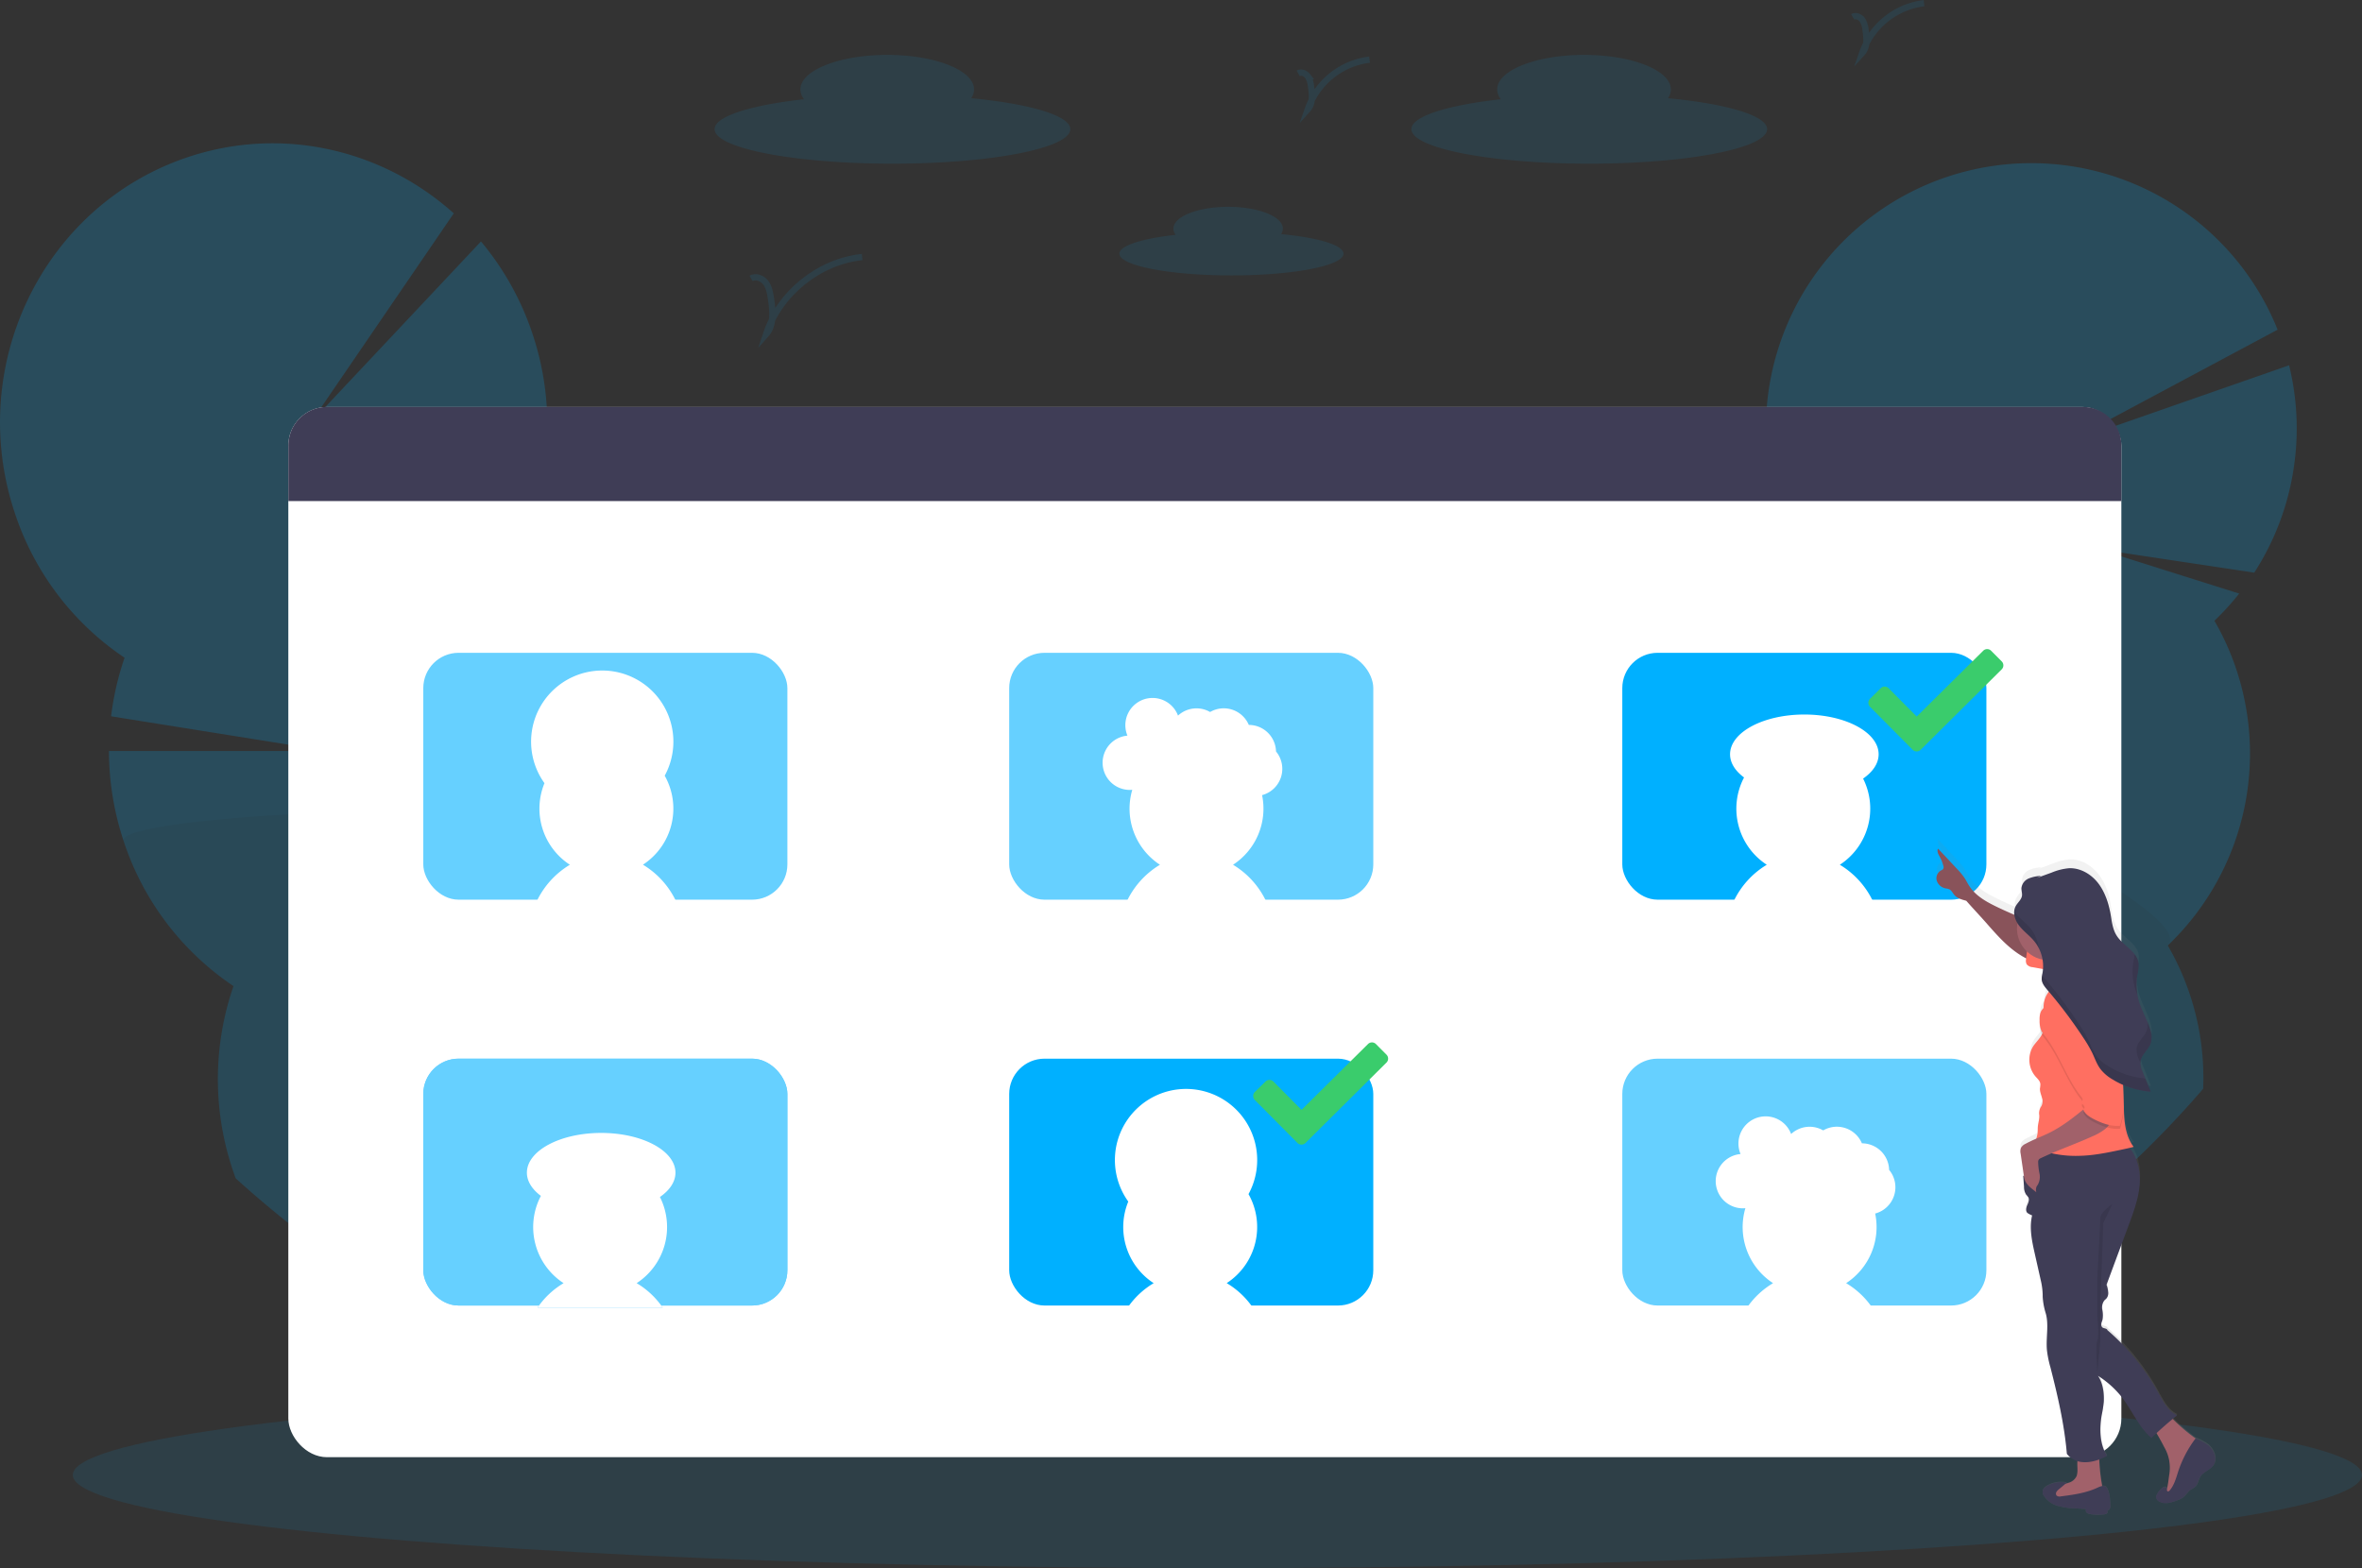<svg id="ffd51b1e-d9cd-4f1b-a84c-ada8a80364ab" data-name="Layer 1" xmlns="http://www.w3.org/2000/svg" xmlns:xlink="http://www.w3.org/1999/xlink" width="1128.79" height="749.55" viewBox="0 0 1128.79 749.55"><rect x="0" y="0" width="1128.79" height="749.55" fill="#333333" stroke="none"/><defs><linearGradient id="a4ede7df-36b5-4b1b-b76d-2ce29cc481d1" x1="1027.71" y1="798.51" x2="1027.71" y2="475.8" gradientUnits="userSpaceOnUse"><stop offset="0" stop-color="gray" stop-opacity="0.25"/><stop offset="0.54" stop-color="gray" stop-opacity="0.12"/><stop offset="1" stop-color="gray" stop-opacity="0.1"/></linearGradient></defs><title>followers</title><g opacity="0.2"><path d="M960.86,701.07q-11.34,6.82-23.13,13.23c-1.22.66-2.44,1.32-3.66,2q-8.87,4.75-18,9.24.07-.72.18-1.44a43.59,43.59,0,0,1,4.58-14.22,35.82,35.82,0,0,1,3.9-6c6-7.43,14.21-11.58,22.65-10.37A22,22,0,0,1,960.86,701.07Z" transform="translate(-35.6 -74.48)" fill="#3f3d56"/><path d="M974.72,689.66c-.15,1.07-.34,2.12-.57,3.16q-6.55,4.2-13.29,8.25-11.34,6.82-23.13,13.23c-1.22.66-2.44,1.32-3.66,2a24.36,24.36,0,0,1-4-3.69,31,31,0,0,1-5.31-8.69,43.32,43.32,0,0,1,6-41.93c6-7.43,14.21-11.58,22.65-10.37s15.2,7.52,18.82,16.32A41.79,41.79,0,0,1,974.72,689.66Z" transform="translate(-35.6 -74.48)" fill="#3f3d56"/><ellipse cx="954.53" cy="643.96" rx="34.66" ry="26.48" transform="translate(145.74 1422.71) rotate(-81.82)" fill="#3f3d56"/><path d="M1131.89,297.37a126.31,126.31,0,0,1-19,50.84L1038.46,337l67.24,21.21a128.68,128.68,0,0,1-11.83,13,126.84,126.84,0,0,1-22.3,155.22,126.22,126.22,0,0,1,16.91,68.48c-31.63,36.81-70.22,69.83-114.33,98q-6.55,4.2-13.29,8.25-11.34,6.82-23.13,13.23c-2.59-.5-5.14-1.07-7.66-1.73-3.13-.79-6.2-1.71-9.21-2.73A126.83,126.83,0,0,1,874.24,498q-1.92-3.32-3.63-6.73h0c-.34-.66-.66-1.32-1-2a126.22,126.22,0,0,1-12.2-61.9l.15-2.21c.09-1.19.2-2.39.32-3.58.18-1.68.39-3.37.63-5.06l0-.16a125.93,125.93,0,0,1,12.38-39.15l90.71,45.68L878.94,363.6a127,127,0,0,1,17.6-20.84,126.83,126.83,0,1,1,227.52-110.69l-101.87,54.49,107.36-37.47A126.47,126.47,0,0,1,1131.89,297.37Z" transform="translate(-35.6 -74.48)" fill="#00b0ff"/><path d="M1088.48,594.82c-31.63,36.81-70.22,69.83-114.33,98q-6.55,4.2-13.29,8.25-11.34,6.82-23.13,13.23c-2.59-.5-5.14-1.07-7.66-1.73-3.13-.79-6.2-1.71-9.21-2.73A126.83,126.83,0,0,1,874.24,498q-1.92-3.32-3.63-6.73h0c-.34-.66-.66-1.32-1-2a126.22,126.22,0,0,1-12.2-61.9l.15-2.21c.09-1.19.2-2.39.32-3.58.18-1.68.39-3.37.63-5.06l0-.16c.78-2.7,11.1-.43,26.82,5h0l3.32,1.18c3.48,1.25,7.19,2.63,11.09,4.14h0c8.51,3.28,17.91,7.15,27.83,11.43h0l.65.28h0l1.38.6h0c66.7,28.92,154.44,75.32,141.86,87.3A126.22,126.22,0,0,1,1088.48,594.82Z" transform="translate(-35.6 -74.48)" opacity="0.1"/></g><g opacity="0.2"><path d="M354.52,757.15q-6.3-2.17-12.51-4.48-14.46-5.32-28.47-11.25a20.79,20.79,0,0,1,6.35-3.52c8.33-2.86,17.48-.13,24.93,6.45A42.3,42.3,0,0,1,354.52,757.15Z" transform="translate(-35.6 -74.48)" fill="#3f3d56"/><path d="M344.82,744.35a33.41,33.41,0,0,1-2.81,8.32q-14.46-5.32-28.47-11.25-12.19-5.13-24-10.71a45.51,45.51,0,0,1-.46-7.21,40.42,40.42,0,0,1,.8-7.48c2-9.83,7.66-17.66,16-20.52s17.48-.13,24.93,6.46a39.43,39.43,0,0,1,4.94,5.26,46.59,46.59,0,0,1,7.48,14.08A45.05,45.05,0,0,1,344.82,744.35Z" transform="translate(-35.6 -74.48)" fill="#3f3d56"/><ellipse cx="303.27" cy="687.79" rx="27.32" ry="36.55" transform="translate(-228.78 48.89) rotate(-17.54)" fill="#3f3d56"/><ellipse cx="289.21" cy="645.38" rx="27.32" ry="36.55" transform="translate(-216.65 42.68) rotate(-17.54)" fill="#3f3d56"/><path d="M335.7,707.22q-4.17,2.44-8.56,4.57a129.57,129.57,0,0,1-14.53,6,127.24,127.24,0,0,1-13.81,3.91q-4.87,1.1-9.75,1.79-6.06.87-12.09,1.14c-48.32-24-91.7-53.36-128.72-86.89-.53-1.42-1-2.85-1.51-4.3a136.3,136.3,0,0,1,.46-87.6,133.67,133.67,0,0,1-52.52-69.38,136.77,136.77,0,0,1-7-43H192.4L88.69,416.88a136,136,0,0,1,6.44-28A133.61,133.61,0,0,1,42.61,319.5c-23.26-70.11,13.31-146,81.68-169.54,45.77-15.74,94.18-4,128.17,26.5l-68.15,99.76,81.14-86.32a135,135,0,0,1,24.72,44.42,136.59,136.59,0,0,1,6.28,57L222.82,316l71.7-11.93a135.2,135.2,0,0,1-4.81,17.84,133.65,133.65,0,0,1,52.52,69.37,136.8,136.8,0,0,1,7,41.84v.11c0,1.1,0,2.2,0,3.3,0,.47,0,.93,0,1.4a136,136,0,0,1-7.41,41,132,132,0,0,1,27,24.05c.2.22.39.44.57.67a134.83,134.83,0,0,1,24.91,44.65C414.77,610,388.86,676.23,335.7,707.22Z" transform="translate(-35.6 -74.48)" fill="#00b0ff"/><path d="M335.7,707.22q-4.17,2.44-8.56,4.57a129.57,129.57,0,0,1-14.53,6,127.24,127.24,0,0,1-13.81,3.91q-4.87,1.1-9.75,1.79-6.06.87-12.09,1.14c-48.32-24-91.7-53.36-128.72-86.89-.53-1.42-1-2.85-1.51-4.3a136.3,136.3,0,0,1,.46-87.6,133.67,133.67,0,0,1-52.52-69.38C91.08,465.65,240.79,456.92,309,465.29l1.59.2c20.7,2.67,33.41,7,31.2,13.41a132,132,0,0,1,27,24.05c.2.22.39.44.57.67a134.83,134.83,0,0,1,24.91,44.65C414.77,610,388.86,676.23,335.7,707.22Z" transform="translate(-35.6 -74.48)" opacity="0.1"/></g><path d="M647.82,186.38a4.82,4.82,0,0,0,.86-2.65c0-5.74-11.71-10.39-26.15-10.39s-26.15,4.65-26.15,10.39a4.93,4.93,0,0,0,1.08,3c-16.07,1.79-26.91,5.16-26.91,9,0,5.75,24,10.4,53.55,10.4s53.56-4.65,53.56-10.4C677.66,191.62,665.49,188.08,647.82,186.38Z" transform="translate(-35.6 -74.48)" fill="#00b0ff" opacity="0.1"/><path d="M832.74,121.42a7.54,7.54,0,0,0,1.36-4.2c0-9.11-18.58-16.5-41.5-16.5s-41.5,7.39-41.5,16.5a7.82,7.82,0,0,0,1.72,4.69c-25.52,2.85-42.72,8.19-42.72,14.31,0,9.11,38.06,16.5,85,16.5s85-7.39,85-16.5C880.1,129.73,860.8,124.12,832.74,121.42Z" transform="translate(-35.6 -74.48)" fill="#00b0ff" opacity="0.1"/><path d="M499.74,121.42a7.54,7.54,0,0,0,1.36-4.2c0-9.11-18.58-16.5-41.5-16.5s-41.5,7.39-41.5,16.5a7.82,7.82,0,0,0,1.72,4.69c-25.52,2.85-42.72,8.19-42.72,14.31,0,9.11,38.06,16.5,85,16.5s85-7.39,85-16.5C547.1,129.73,527.8,124.12,499.74,121.42Z" transform="translate(-35.6 -74.48)" fill="#00b0ff" opacity="0.1"/><path d="M394.53,207.57c2.33-1.35,5.48-.06,7.08,2.11s2.05,5,2.45,7.63c.89,5.91,1.54,12.7-2.45,17.16,6.52-19.77,25.27-34.92,46-37.13" transform="translate(-35.6 -74.48)" fill="none" stroke="#00b0ff" stroke-miterlimit="10" stroke-width="3" opacity="0.1"/><path d="M656,109.55c1.5-.87,3.52,0,4.55,1.35a10.83,10.83,0,0,1,1.58,4.91c.57,3.8,1,8.16-1.58,11A35.88,35.88,0,0,1,690.1,103" transform="translate(-35.6 -74.48)" fill="none" stroke="#00b0ff" stroke-miterlimit="10" stroke-width="3" opacity="0.1"/><path d="M921,82.55c1.5-.87,3.52,0,4.55,1.35a10.83,10.83,0,0,1,1.58,4.91c.57,3.8,1,8.16-1.58,11A35.88,35.88,0,0,1,955.1,76" transform="translate(-35.6 -74.48)" fill="none" stroke="#00b0ff" stroke-miterlimit="10" stroke-width="3" opacity="0.1"/><ellipse cx="581.79" cy="705.05" rx="547" ry="44.5" fill="#00b0ff" opacity="0.1"/><rect x="137.79" y="194.55" width="876" height="502" rx="18.47" fill="#fff"/><path d="M1049.4,287.5V314h-876V287.5A18.47,18.47,0,0,1,191.87,269h839.06A18.47,18.47,0,0,1,1049.4,287.5Z" transform="translate(-35.6 -74.48)" fill="#3f3d56"/><g opacity="0.6"><rect x="202.29" y="312.05" width="174" height="118" rx="16.87" fill="#00b0ff"/><path d="M307.94,487.84a32,32,0,0,1-12.14-39,34,34,0,1,1,57.46-3.57,32,32,0,0,1-10.4,42.54,40.76,40.76,0,0,1,15.93,17.69H292A40.76,40.76,0,0,1,307.94,487.84Z" transform="translate(-35.6 -74.48)" fill="#fff"/></g><rect x="482.29" y="506.05" width="174" height="118" rx="16.87" fill="#00b0ff"/><path d="M621.86,687.84a39.49,39.49,0,0,1,12.45,11.69H574.49a39.49,39.49,0,0,1,12.45-11.69,32,32,0,0,1-12.14-39,34,34,0,1,1,57.46-3.57,32,32,0,0,1-10.4,42.54Z" transform="translate(-35.6 -74.48)" fill="#fff"/><g opacity="0.6"><rect x="482.29" y="312.05" width="174" height="118" rx="16.87" fill="#00b0ff"/><path d="M638.75,454.58a32,32,0,0,1-13.89,33.26,40.76,40.76,0,0,1,15.93,17.69H574a40.76,40.76,0,0,1,15.93-17.69A32,32,0,0,1,576.71,452a11.38,11.38,0,0,1-1.31.07,13,13,0,0,1-1-25.95,12.87,12.87,0,0,1-1-5.05,13,13,0,0,1,25.17-4.53,13,13,0,0,1,15.33-1.72A13,13,0,0,1,632.4,421a13,13,0,0,1,13,12.68,13,13,0,0,1-6.63,20.87Z" transform="translate(-35.6 -74.48)" fill="#fff"/></g><g opacity="0.6"><rect x="775.29" y="506.05" width="174" height="118" rx="16.87" fill="#00b0ff"/><path d="M931.75,654.58a32,32,0,0,1-13.89,33.26,39.49,39.49,0,0,1,12.45,11.69H870.49a39.49,39.49,0,0,1,12.45-11.69A32,32,0,0,1,869.71,652a11.38,11.38,0,0,1-1.31.07,13,13,0,0,1-1-25.95,12.87,12.87,0,0,1-1-5.05,13,13,0,0,1,25.17-4.53,13,13,0,0,1,15.33-1.72A13,13,0,0,1,925.4,621a13,13,0,0,1,13,12.68,13,13,0,0,1-6.63,20.87Z" transform="translate(-35.6 -74.48)" fill="#fff"/></g><rect x="775.29" y="312.05" width="174" height="118" rx="16.87" fill="#00b0ff"/><path d="M930.79,505.53H864a40.76,40.76,0,0,1,15.93-17.69,32,32,0,0,1-10.85-41.72c-4.21-3.12-6.69-6.95-6.69-11.09,0-10.49,15.89-19,35.5-19s35.5,8.51,35.5,19c0,4.38-2.77,8.4-7.42,11.62a32,32,0,0,1-11.12,41.19A40.76,40.76,0,0,1,930.79,505.53Z" transform="translate(-35.6 -74.48)" fill="#fff"/><g opacity="0.6"><rect x="202.29" y="506.05" width="174" height="118" rx="16.87" fill="#00b0ff"/><path d="M339.86,687.84a39.49,39.49,0,0,1,12.45,11.69H292.49a39.49,39.49,0,0,1,12.45-11.69,32,32,0,0,1-10.85-41.72c-4.21-3.12-6.69-7-6.69-11.09,0-10.49,15.89-19,35.5-19s35.5,8.51,35.5,19c0,4.38-2.77,8.4-7.42,11.62a32,32,0,0,1-11.12,41.19Z" transform="translate(-35.6 -74.48)" fill="#00b0ff"/><rect x="202.29" y="506.05" width="174" height="118" rx="16.87" fill="#00b0ff"/><path d="M339.86,687.84a39.49,39.49,0,0,1,12.45,11.69H292.49a39.49,39.49,0,0,1,12.45-11.69,32,32,0,0,1-10.85-41.72c-4.21-3.12-6.69-7-6.69-11.09,0-10.49,15.89-19,35.5-19s35.5,8.51,35.5,19c0,4.38-2.77,8.4-7.42,11.62a32,32,0,0,1-11.12,41.19Z" transform="translate(-35.6 -74.48)" fill="#fff"/></g><path d="M1091,764.84a23.16,23.16,0,0,0-5.39-3,1,1,0,0,0-.46-.12,83,83,0,0,1-11.11-9.58c.69-.57,1.39-1.15,2.1-1.7-4.39-2.08-6.77-6.83-9.13-11.12a109.37,109.37,0,0,0-24.2-30.16c-.24-.93-1.64-.74-2.39-1.32a2,2,0,0,1-.53-1.86c.12-.67.42-1.28.59-1.94a13.11,13.11,0,0,0-.12-4.71c-.17-1.58-.1-3.33.94-4.51.34-.39.76-.68,1.09-1.07a4.13,4.13,0,0,0,.75-3.26,11.56,11.56,0,0,0-.76-3.31l10.67-29.09c2.49-6.78,5-13.71,5.25-20.94.2-5.77-1.29-11.84-4.81-16.27.64-.16,1.28-.32,1.92-.5-4.16-5.51-4.61-12.8-4.72-19.72q-.07-5.19-.35-10.38a37.92,37.92,0,0,0,3.67,1.4c.39.13.77.25,1.16.36a39.13,39.13,0,0,0,5.76,1.24c.86.12,1.73.21,2.6.27h0l-3.75-9.39a13,13,0,0,1-1.16-4.41h0c0-.09,0-.19,0-.29a4.53,4.53,0,0,1,0-.52,6,6,0,0,1,.28-1.22,5.83,5.83,0,0,1,.23-.58,11.49,11.49,0,0,1,.92-1.63c.27-.4.56-.78.85-1.17a16,16,0,0,0,2.6-4.23,7.8,7.8,0,0,0,.41-2.4,12.72,12.72,0,0,0-.22-2.46c-.11-.55-.24-1.09-.38-1.61h0c-.1-.32-.19-.65-.3-1a2,2,0,0,0-.08-.26c-.08-.25-.17-.49-.25-.73l-.09-.24c-.09-.26-.19-.52-.29-.78l-.06-.16c-1.39-3.56-3.23-7-4.33-10.62a27.91,27.91,0,0,1-.72-3l-.12-.77c0-.22-.07-.44-.1-.65l-.09-.76c0-.24-.05-.48-.07-.72s0-.46,0-.7c0-.44,0-.88,0-1.33,0-.15,0-.31,0-.47,0-.33,0-.67,0-1l0-.55c0-.33,0-.66.08-1,0-.16,0-.31,0-.47,0-.48.11-1,.19-1.44h0l.24-1.3a16.9,16.9,0,0,0,.41-3.66c0-.24,0-.47,0-.71l-.09-.58a1,1,0,0,1,0-.17c0-.13-.06-.26-.1-.39s0-.13,0-.19l-.12-.37-.06-.17-.16-.39-.06-.12c-.07-.16-.15-.32-.23-.47v0a10.54,10.54,0,0,0-1-1.51h0c-2.38-3.14-6.36-5.53-8.54-9a20.12,20.12,0,0,1-2.45-7.23c-.11-.58-.2-1.16-.3-1.74s-.19-1.13-.29-1.7c-.07-.35-.13-.7-.2-1a1.89,1.89,0,0,1,0-.23l-.18-.84c0-.06,0-.13,0-.19l-.21-.87c0-.05,0-.11,0-.16-.07-.3-.15-.61-.24-.91,0,0,0-.07,0-.11-.09-.32-.18-.64-.28-1l0-.06c-.1-.33-.2-.66-.31-1v0c-.12-.34-.23-.68-.36-1h0c-.12-.35-.25-.68-.39-1h0a26.67,26.67,0,0,0-3.67-6.52c-3.33-4.27-8.47-7.34-13.83-7.13a27.47,27.47,0,0,0-8.3,2.1l-7,2.58,1.95-.9a16.63,16.63,0,0,0-5.94,1.27,5.77,5.77,0,0,0-3.45,4.72c0,1.2.43,2.39.28,3.58-.25,2-2.06,3.3-3,5.05a6.43,6.43,0,0,0-.72,3.41v.07l0,.4a.49.49,0,0,1,0,.12l0,.23c-2.92-1.26-5.83-2.58-8.69-4-4.79-2.36-9.65-5.13-12.64-9.61-1-1.44-1.7-3-2.65-4.46a35.19,35.19,0,0,0-3.62-4.36l-8.91-9.65c-.68,1.29.19,2.81.88,4.08a17.5,17.5,0,0,1,1.65,4.26,2,2,0,0,1,0,1.48,2.94,2.94,0,0,1-1.22.87,4.34,4.34,0,0,0-1.84,5,5.5,5.5,0,0,0,4.11,3.59,7.7,7.7,0,0,1,1.85.45c1.07.54,1.58,1.76,2.34,2.69,1.41,1.68,3.66,2.32,5.77,2.87,3.29,3.8,6.72,7.45,10,11.25,5,5.76,10.09,11.61,16.6,15.51.67.4,1.36.78,2.06,1.13,0,.12,0,.23,0,.35a3.93,3.93,0,0,0,.32,2.54,4,4,0,0,0,2.85,1.39l4.92.88c0,.63-.13,1.27-.24,1.9-.07.38-.15.76-.22,1.14h0l-.09.5a.17.17,0,0,1,0,.07c0,.13,0,.26-.05.4s0,.09,0,.14,0,.23,0,.35v.14a3.65,3.65,0,0,0,0,.47c.17,1.94,1.49,3.53,2.73,5,.24.27.47.55.7.83a11.82,11.82,0,0,0-2.25,4.71,15.49,15.49,0,0,0-.31,3.27,5.79,5.79,0,0,0-1.5,2.26,10.53,10.53,0,0,0-.37,3.67v.09c0,.45,0,.91,0,1.36a12.18,12.18,0,0,0,.84,5.1l.21.37c-1.09,2.14-2.94,3.8-4.21,5.84a12.63,12.63,0,0,0,1.15,14.43c1,1.15,2.28,2.26,2.39,3.78a13.06,13.06,0,0,1-.2,2.06c-.12,1.64.64,3.2,1.05,4.79a5,5,0,0,1-.4,4,5.76,5.76,0,0,0-1,3.81c.36,2.06-.49,4.11-.63,6.19-.07.9,0,1.8-.08,2.7A15.69,15.69,0,0,1,1009,616l-.07.28c-1.8.79-3.58,1.61-5.29,2.56a4.74,4.74,0,0,0-2.21,2,5.19,5.19,0,0,0-.11,2.77q.76,5.37,1.55,10.75c-.1,0-.18-.08-.28-.12.13,1.77.25,3.54.38,5.31a7.08,7.08,0,0,0,1,3.84,10.68,10.68,0,0,1,1.1,1.41c.6,1.23-.12,2.67-.66,3.93s-.72,3.06.46,3.74a9.69,9.69,0,0,0,2,1.06c-1.47,6-.12,12.4,1.24,18.48l3.09,13.92a34.47,34.47,0,0,1,.69,6c0,.29,0,.58,0,.87a33.79,33.79,0,0,0,1.46,8.15c1.61,5.43.07,12,.57,17.86a54,54,0,0,0,1.7,8.43c3.51,13.9,6.63,27.54,7.84,41.84a10.55,10.55,0,0,0,5,3.51c-.15,1.76,0,3.76,0,4.79a8.43,8.43,0,0,1-.4,2.5,6,6,0,0,1-3.79,3.23c-.51.17-1,.31-1.55.44l.58-.5a12.93,12.93,0,0,0-9.61,1.66,3.87,3.87,0,0,0-1.91,2.25,3.64,3.64,0,0,0,.67,2.61,11.92,11.92,0,0,0,6.71,4.77,35,35,0,0,0,8.28,1.15l5.13.3a1.39,1.39,0,0,0,.34,1.82,3.52,3.52,0,0,0,1.87.69,24,24,0,0,0,6.33.09,2.46,2.46,0,0,0,1.45-.52.94.94,0,0,0,0-1.39,1.54,1.54,0,0,0,1.4-1,4.17,4.17,0,0,0,.18-1.83c-.13-2.39-.35-5.87-1.59-8a2,2,0,0,0-2.24-1,88.42,88.42,0,0,1-1.42-12.88,32.35,32.35,0,0,0,3.74-1.69c-3.57-5.75-3.67-13.06-2.55-19.76a57.75,57.75,0,0,0,1-6.4c.24-4.27-.4-9.13-2.78-12.67a45.37,45.37,0,0,1,11.33,10.25c5,6.52,8.08,14.45,14.22,19.89l2.45-2.35c1.31,2.2,2.54,4.45,3.69,6.73a25.09,25.09,0,0,1,2.13,5.31,24.35,24.35,0,0,1,.2,8.56c-.17,1.51-.37,3-.62,4.51a12.49,12.49,0,0,1-.44,1.88,1.44,1.44,0,0,0-.14-.56c-.39-.68-1.41-.37-2,.09a9,9,0,0,0-2.51,2.94,3.13,3.13,0,0,0-.45,1.85,2.72,2.72,0,0,0,1.43,1.82c2.69,1.58,6.07.44,9-.73a10.2,10.2,0,0,0,2.26-1.14c1.42-1,2.25-2.77,3.69-3.78a20.55,20.55,0,0,0,2.23-1.42c1.34-1.22,1.49-3.29,2.43-4.85,1.63-2.68,5.27-3.36,6.69-6.2C1095.41,770.85,1093.49,766.89,1091,764.84Z" transform="translate(-35.6 -74.48)" fill="url(#a4ede7df-36b5-4b1b-b76d-2ce29cc481d1)"/><path d="M1028.41,777.62a7.88,7.88,0,0,1-.39,2.47,6,6,0,0,1-3.8,3.18c-1.61.56-3.32.74-5,1.22a4.34,4.34,0,0,0-1.94,1c-1.42,1.43-.58,4.07,1.12,5.15s3.86,1,5.88.91a77.79,77.79,0,0,0,12.72-1.81c1.51-.35,3.27-1.06,3.51-2.58a4,4,0,0,0-.12-1.45,85.14,85.14,0,0,1-1.62-15.77c0-.34-8.43-.56-9.22-.06C1027.84,771,1028.51,775.83,1028.41,777.62Z" transform="translate(-35.6 -74.48)" fill="#a1616a"/><path d="M1065.94,759.13c1.39,2.31,2.7,4.66,3.93,7.07a19.52,19.52,0,0,1,2.33,13.67c-.17,1.49-.38,3-.62,4.45s-.63,3.1-1.87,3.94a4.32,4.32,0,0,0,3.7.33,10.66,10.66,0,0,0,3.26-2c6.22-5.13,10.92-12.59,11.12-20.66a3.14,3.14,0,0,0-.34-1.82,3.54,3.54,0,0,0-1.09-1,83.69,83.69,0,0,1-12.87-10.81,1.19,1.19,0,0,0-1.78-.36c-2.39,1.2-6.38,2.91-7.38,5.62A3.88,3.88,0,0,1,1065.94,759.13Z" transform="translate(-35.6 -74.48)" fill="#a1616a"/><path d="M1037,786.05c-5.23,2.2-10.92,3-16.54,3.71a2.28,2.28,0,0,1-2-.37,1.52,1.52,0,0,1-.13-1.69,4.54,4.54,0,0,1,1.21-1.34l3.76-3.14a13,13,0,0,0-9.6,1.64,3.78,3.78,0,0,0-1.91,2.22,3.54,3.54,0,0,0,.67,2.57,11.86,11.86,0,0,0,6.71,4.7,34.72,34.72,0,0,0,8.27,1.14l5.11.3a1.39,1.39,0,0,0,.34,1.8,3.71,3.71,0,0,0,1.88.67,24.76,24.76,0,0,0,6.32.09,2.46,2.46,0,0,0,1.45-.52.91.91,0,0,0,0-1.36,1.51,1.51,0,0,0,1.39-1,4.07,4.07,0,0,0,.19-1.81c-.14-2.35-.35-5.78-1.59-7.86S1038.68,785.32,1037,786.05Z" transform="translate(-35.6 -74.48)" fill="#3f3d56"/><path d="M1090.87,765.29a23.92,23.92,0,0,0-5.38-3,.64.64,0,0,0-1,.25,55.12,55.12,0,0,0-7.93,15.3c-1,3.12-1.86,6.44-4,9-.28.33-.71.67-1.1.48s-.21-1.16-.51-1.69-1.41-.36-2,.1a8.84,8.84,0,0,0-2.5,2.9,3,3,0,0,0-.45,1.82,2.68,2.68,0,0,0,1.42,1.79c2.69,1.56,6.07.44,9-.72a10.58,10.58,0,0,0,2.26-1.12c1.41-1,2.24-2.73,3.68-3.73a20.39,20.39,0,0,0,2.23-1.4c1.34-1.21,1.48-3.25,2.43-4.78,1.63-2.64,5.26-3.32,6.68-6.12C1095.27,771.22,1093.35,767.31,1090.87,765.29Z" transform="translate(-35.6 -74.48)" fill="#3f3d56"/><path d="M1050.35,620.27c5.71,4.29,8.11,11.9,7.86,19s-2.77,14-5.25,20.66q-5.34,14.34-10.66,28.7a11.57,11.57,0,0,1,.76,3.26,4,4,0,0,1-.75,3.21c-.33.39-.75.68-1.09,1.06a5.7,5.7,0,0,0-.94,4.45,12.79,12.79,0,0,1,.12,4.65c-.17.65-.47,1.26-.59,1.92a1.9,1.9,0,0,0,.53,1.83c.75.57,2.15.39,2.39,1.3a108.42,108.42,0,0,1,24.18,29.75c2.35,4.23,4.73,8.93,9.11,11a161.4,161.4,0,0,0-12.28,10.81c-6.14-5.37-9.2-13.19-14.21-19.62a45.2,45.2,0,0,0-11.32-10.12c2.38,3.5,3,8.29,2.78,12.51a56.53,56.53,0,0,1-1,6.31c-1.12,6.61-1,13.82,2.54,19.5-3.8,2-8.17,3.44-12.42,2.85a10.51,10.51,0,0,1-6.76-3.86c-1.21-14.11-4.33-27.56-7.84-41.29a51.33,51.33,0,0,1-1.69-8.3c-.51-5.84,1-12.27-.58-17.63a32.81,32.81,0,0,1-1.45-8c0-.28,0-.57,0-.86a33.34,33.34,0,0,0-.69-5.89L1008,673.69c-1.35-6-2.7-12.26-1.24-18.23a10.41,10.41,0,0,1-2-1c-1.18-.68-1-2.44-.45-3.69s1.26-2.67.65-3.88a9.08,9.08,0,0,0-1.1-1.39,6.93,6.93,0,0,1-1-3.79l-.38-5.24a10.22,10.22,0,0,1,5.17,4.53c-2.86-4.43-1.44-10.75.66-15.58a7.09,7.09,0,0,1,6.67-5.28C1026.68,618.09,1040.9,613.16,1050.35,620.27Z" transform="translate(-35.6 -74.48)" fill="#3f3d56"/><path d="M1045.05,650.08s-5.73,3.82-5.73,6.68-1.43,28.61-1.43,28.61v18.12s1,9.54,0,11.92,0,13.35,0,14.78,1.43-14.78,1.43-14.78V698.24l1.43-39.1Z" transform="translate(-35.6 -74.48)" opacity="0.1"/><path d="M1013.14,517.84l-3.34-1.33c-6.8-2.73-13.62-5.47-20.22-8.67-4.79-2.33-9.64-5.06-12.63-9.48-1-1.42-1.69-3-2.65-4.4a34.4,34.4,0,0,0-3.61-4.3l-8.91-9.52c-.67,1.27.2,2.77.89,4a17.48,17.48,0,0,1,1.65,4.2,1.94,1.94,0,0,1-.05,1.46c-.25.43-.78.61-1.22.85a4.27,4.27,0,0,0-1.83,4.92,5.49,5.49,0,0,0,4.11,3.54,7.62,7.62,0,0,1,1.84.45c1.07.52,1.58,1.73,2.35,2.65,1.4,1.66,3.65,2.29,5.75,2.83,3.29,3.75,6.72,7.35,10,11.1,5,5.68,10.08,11.45,16.58,15.3a24.09,24.09,0,0,0,7.5,3A120.87,120.87,0,0,1,1013.14,517.84Z" transform="translate(-35.6 -74.48)" fill="#a1616a"/><path d="M1013.14,517.84l-3.34-1.33c-6.8-2.73-13.62-5.47-20.22-8.67-4.79-2.33-9.64-5.06-12.63-9.48-1-1.42-1.69-3-2.65-4.4a34.4,34.4,0,0,0-3.61-4.3l-8.91-9.52c-.67,1.27.2,2.77.89,4a17.48,17.48,0,0,1,1.65,4.2,1.94,1.94,0,0,1-.05,1.46c-.25.43-.78.61-1.22.85a4.27,4.27,0,0,0-1.83,4.92,5.49,5.49,0,0,0,4.11,3.54,7.62,7.62,0,0,1,1.84.45c1.07.52,1.58,1.73,2.35,2.65,1.4,1.66,3.65,2.29,5.75,2.83,3.29,3.75,6.72,7.35,10,11.1,5,5.68,10.08,11.45,16.58,15.3a24.09,24.09,0,0,0,7.5,3A120.87,120.87,0,0,1,1013.14,517.84Z" transform="translate(-35.6 -74.48)" opacity="0.15"/><path d="M1007,536.8a4,4,0,0,1-2.85-1.37,3.87,3.87,0,0,1-.31-2.5,70.56,70.56,0,0,1,3.6-16c1.62,3,4.81,4.74,7.83,6.32a57.21,57.21,0,0,0,8.4,3.83c-.69-.23-2.5,10.94-3.5,11.63-1.27.89-4.31-.3-5.71-.55Z" transform="translate(-35.6 -74.48)" fill="#ff6f61"/><circle cx="979.16" cy="443.76" r="15.26" fill="#a1616a"/><path d="M1011.67,530.88s10,8.58,5.72,14.3-6.68,9.54-.95,10,24.79-9.54,24.79-9.54-17.64-14.31-14.78-22.89S1011.67,530.88,1011.67,530.88Z" transform="translate(-35.6 -74.48)" fill="#fbbebe"/><path d="M1021.27,544.31a11.85,11.85,0,0,0-8.76,8.81c-1.12,5.15,1.27,10.86-1,15.63-1.06,2.25-3,3.93-4.35,6a12.3,12.3,0,0,0,1.15,14.24c1,1.13,2.27,2.23,2.38,3.73a12.69,12.69,0,0,1-.2,2c-.12,1.62.64,3.15,1,4.72a4.84,4.84,0,0,1-.4,3.91,5.64,5.64,0,0,0-1,3.76c.36,2-.49,4.05-.63,6.1-.07.89,0,1.78-.08,2.67a15.22,15.22,0,0,1-.53,2.48l-1.27,4.72a52.38,52.38,0,0,0,21.81,3.89c6.71-.13,13.32-1.52,19.88-2.9,2-.42,4-.84,6-1.38-4.15-5.44-4.6-12.63-4.71-19.46a289.31,289.31,0,0,0-2.55-34c2-3.8,2.9-8,3.73-12.25a20.54,20.54,0,0,0,.47-5.18c-.21-3.67-1.87-7.07-3.51-10.37-1.49-3-3.12-6.17-6.45-7.46a5.09,5.09,0,0,0-5,.54c-2.53,1.9-1.77,5.18-2.42,8-.85,3.62-4.19,6.23-7.76,7.29a25.4,25.4,0,0,1-8.16.76,1.44,1.44,0,0,1-1-2.38C1019.1,546.86,1020.28,545.54,1021.27,544.31Z" transform="translate(-35.6 -74.48)" fill="#ff6f61"/><path d="M1033.1,603.3c-5.65,4.62-11.36,9.28-17.89,12.55-3.82,1.91-7.89,3.33-11.63,5.39a4.63,4.63,0,0,0-2.21,2,5,5,0,0,0-.11,2.73l1.66,11.41c.45,3.09,3.42,5.06,5.83,7a4.12,4.12,0,0,1,.15-2.76,9.43,9.43,0,0,1,.56-.84,7.78,7.78,0,0,0,.8-5.36,29.44,29.44,0,0,1-.63-5.5,1.81,1.81,0,0,1,.77-1.6c8.11-3.9,16.84-6.89,25-10.6a26.23,26.23,0,0,0,6.08-3.45,9.32,9.32,0,0,0,3.53-5.85,1.22,1.22,0,0,0-.15-.9,1.26,1.26,0,0,0-.61-.36C1040.63,605.85,1036.76,604.62,1033.1,603.3Z" transform="translate(-35.6 -74.48)" fill="#a1616a"/><path d="M1017.41,555.41c-2.81.47-5.75,1.92-6.71,4.61a10.17,10.17,0,0,0-.37,3.61,12.09,12.09,0,0,0,.84,5,14.25,14.25,0,0,0,1.71,2.46c6.71,8.6,10.07,19.4,16.61,28.13.58.77,1.64,1.77,1.31,2.68a6.07,6.07,0,0,0-.31.69,1.45,1.45,0,0,0,.48,1.27,3,3,0,0,1,.79,1.15c.12.46-.18,1.06-.65,1,.78,2.43,3.19,3.84,5.46,5,3.79,1.91,8,3.41,12.21,3,.79-3.17,1.9-6.75,1.45-10a25.83,25.83,0,0,0-2.43-7.08l-2.84-6.2c-2.42-5.29-4.86-10.62-8.23-15.36a23.18,23.18,0,0,1-3-4.91c-.86-2.24-3.24-3.81-4.67-5.74-2.14-2.87-4.33-5.79-7.22-7.9C1020.65,556,1018.81,555.17,1017.41,555.41Z" transform="translate(-35.6 -74.48)" opacity="0.1"/><path d="M1017.41,554c-2.81.47-5.75,1.92-6.71,4.61a10.15,10.15,0,0,0-.37,3.61,12.09,12.09,0,0,0,.84,5,14.25,14.25,0,0,0,1.71,2.46c6.71,8.6,10.07,19.4,16.61,28.13.58.77,1.64,1.77,1.31,2.68a6.07,6.07,0,0,0-.31.69,1.45,1.45,0,0,0,.48,1.27,3,3,0,0,1,.79,1.15c.12.46-.18,1.06-.65,1,.78,2.43,3.19,3.84,5.46,5,3.79,1.91,8,3.41,12.21,3,.79-3.17,1.9-6.75,1.45-10a25.83,25.83,0,0,0-2.43-7.08l-2.84-6.2c-2.42-5.29-4.86-10.62-8.23-15.37a22.87,22.87,0,0,1-3-4.9c-.86-2.24-3.24-3.81-4.67-5.74-2.14-2.87-4.33-5.79-7.22-7.9C1020.65,554.6,1018.81,553.74,1017.41,554Z" transform="translate(-35.6 -74.48)" fill="#ff6f61"/><path d="M1011,493.17a17,17,0,0,0-5.94,1.25,5.7,5.7,0,0,0-3.44,4.67c0,1.18.43,2.35.28,3.53-.26,1.94-2.06,3.25-3,5-1.62,3-.36,6.8,1.75,9.47s5,4.68,7.12,7.3a18.91,18.91,0,0,1,3.94,15.19,11.82,11.82,0,0,0-.39,3.17c.17,1.91,1.49,3.48,2.73,4.94a225.76,225.76,0,0,1,17.22,22.91,61.12,61.12,0,0,1,4.24,7.24c1.24,2.6,2.17,5.38,3.9,7.68a20.08,20.08,0,0,0,5.71,4.9,40.3,40.3,0,0,0,18.29,5.9l-3.74-9.27a10.65,10.65,0,0,1-1.12-5.15c.41-3.33,3.78-5.53,4.88-8.7a10.74,10.74,0,0,0-.2-6.39c-1.32-4.7-4-8.93-5.39-13.59a27.74,27.74,0,0,1-.81-12.64,19.74,19.74,0,0,0,.59-5.6c-.69-5.67-7.35-8.38-10.43-13.2-2-3.09-2.37-6.9-3-10.52-1-5.28-2.69-10.55-6-14.76s-8.45-7.23-13.82-7a27.75,27.75,0,0,0-8.29,2.08l-7,2.54" transform="translate(-35.6 -74.48)" fill="#3f3d56"/><g opacity="0.1"><path d="M1042.25,505c.6,3.26,1,6.68,2.51,9.59-.21-1.13-.39-2.27-.6-3.39a42.66,42.66,0,0,0-2.34-8.32C1042,503.62,1042.12,504.32,1042.25,505Z" transform="translate(-35.6 -74.48)"/><path d="M1055.13,534.35a27.73,27.73,0,0,0,.81,12.64,34.57,34.57,0,0,0,1.2,3.27,27.31,27.31,0,0,1-.1-9.71,19.74,19.74,0,0,0,.59-5.6,8.78,8.78,0,0,0-1.89-4.33C1055.63,531.86,1055.34,533.11,1055.13,534.35Z" transform="translate(-35.6 -74.48)"/><path d="M1063.24,566.78a33.55,33.55,0,0,0-1.43-4,8.77,8.77,0,0,1-.28,4.2c-1.09,3.17-4.47,5.37-4.88,8.7a10.63,10.63,0,0,0,1.13,5.15l.75,1.86a5.49,5.49,0,0,1,0-.81c.41-3.33,3.78-5.53,4.88-8.7A10.74,10.74,0,0,0,1063.24,566.78Z" transform="translate(-35.6 -74.48)"/><path d="M1043.22,584.19a20.08,20.08,0,0,1-5.71-4.9c-1.72-2.3-2.66-5.08-3.9-7.67a60.45,60.45,0,0,0-4.24-7.25,225.76,225.76,0,0,0-17.22-22.91l-.65-.78a7.41,7.41,0,0,0-.17,2c.17,1.91,1.49,3.48,2.73,4.94a225.76,225.76,0,0,1,17.22,22.91,61.12,61.12,0,0,1,4.24,7.24c1.24,2.6,2.17,5.38,3.9,7.68a20.08,20.08,0,0,0,5.71,4.9,40.3,40.3,0,0,0,18.29,5.9L1060.9,590A40.32,40.32,0,0,1,1043.22,584.19Z" transform="translate(-35.6 -74.48)"/><path d="M1005.87,518.16c-2.16-2.62-5-4.62-7.12-7.29-.19-.25-.37-.51-.55-.77a10.51,10.51,0,0,0,2.46,7c2.1,2.68,5,4.68,7.12,7.3a18.18,18.18,0,0,1,2.16,3.32A18.87,18.87,0,0,0,1005.87,518.16Z" transform="translate(-35.6 -74.48)"/></g><path d="M992.22,390.64l-5.06-5.09a2.68,2.68,0,0,0-3.81,0L951.59,417l-13.43-13.54a2.66,2.66,0,0,0-3.78,0l-5.11,5.05a2.72,2.72,0,0,0,0,3.82l20.39,20.55a2.72,2.72,0,0,0,3.82,0l38.74-38.46A2.68,2.68,0,0,0,992.22,390.64Z" transform="translate(-35.6 -74.48)" fill="#3acc6c"/><path d="M698.22,578.64l-5.06-5.09a2.68,2.68,0,0,0-3.81,0L657.59,605l-13.43-13.54a2.66,2.66,0,0,0-3.78,0l-5.11,5a2.72,2.72,0,0,0,0,3.82l20.39,20.55a2.72,2.72,0,0,0,3.82,0l38.74-38.46A2.68,2.68,0,0,0,698.22,578.64Z" transform="translate(-35.6 -74.48)" fill="#3acc6c"/></svg>